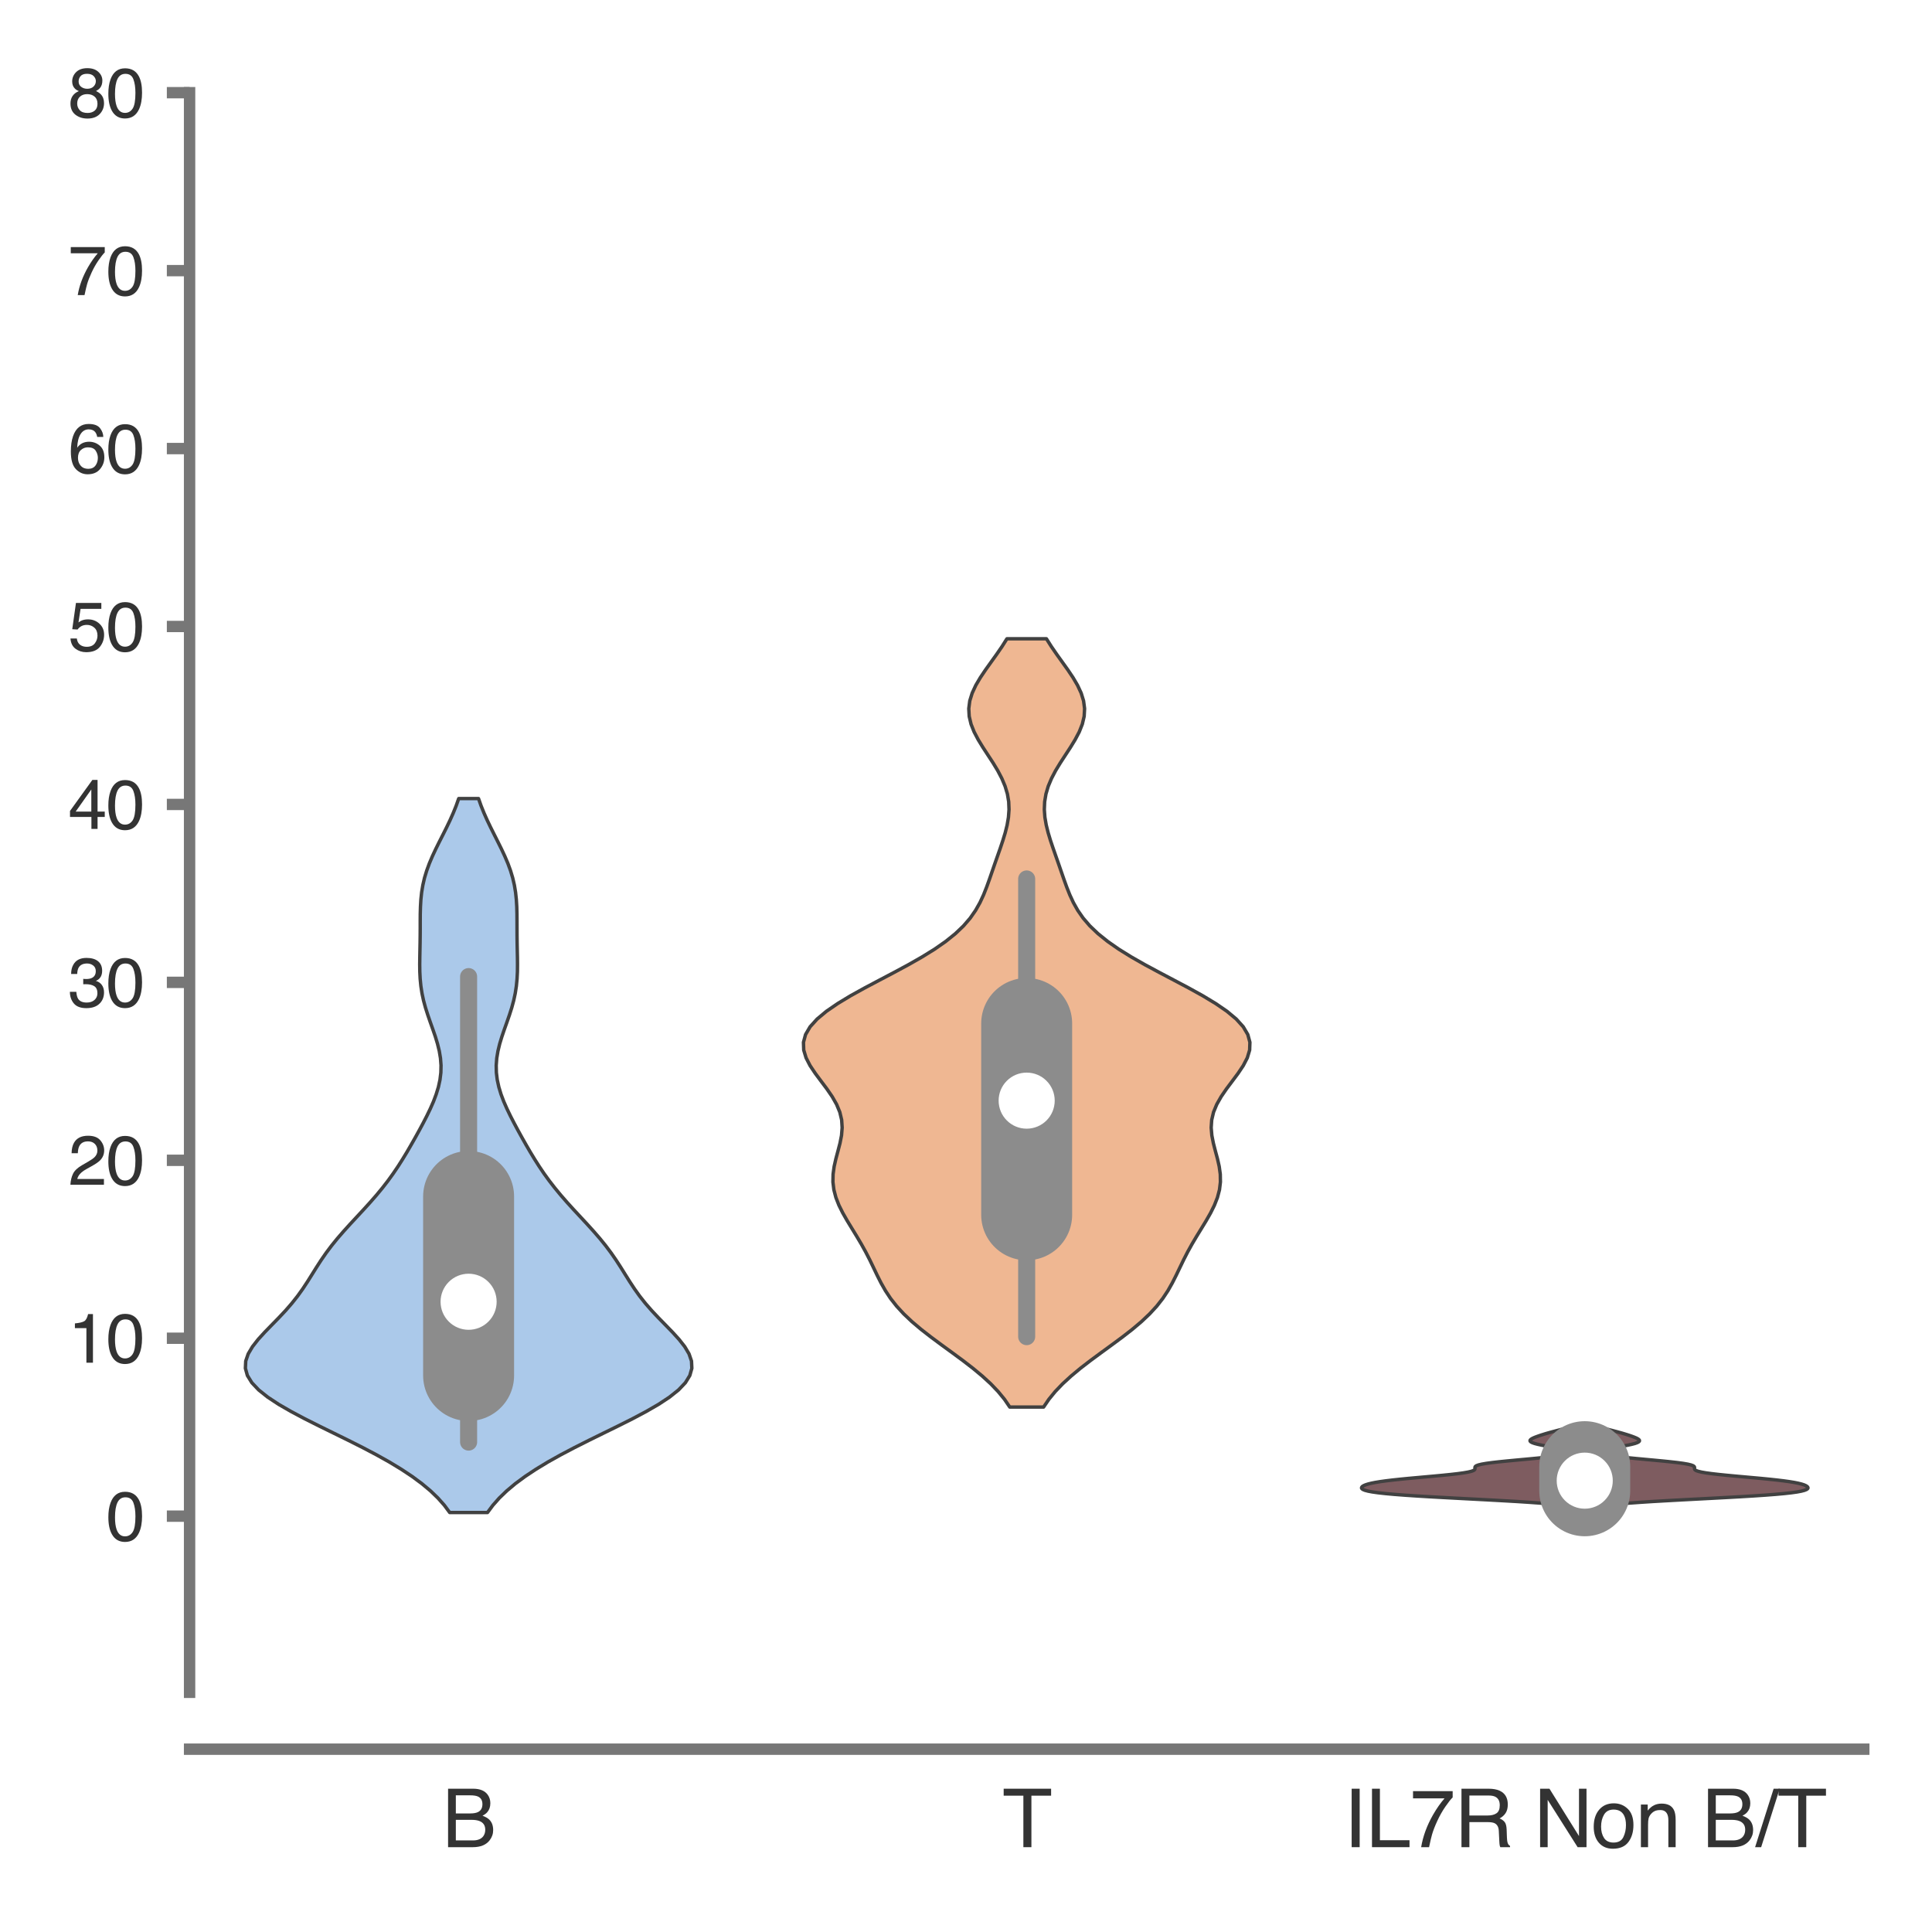 <?xml version="1.0" encoding="utf-8" standalone="no"?>
<!DOCTYPE svg PUBLIC "-//W3C//DTD SVG 1.1//EN"
  "http://www.w3.org/Graphics/SVG/1.1/DTD/svg11.dtd">
<svg xmlns:xlink="http://www.w3.org/1999/xlink" width="84.96pt" height="84.96pt" viewBox="0 0 84.96 84.96" xmlns="http://www.w3.org/2000/svg" version="1.1">
 <defs>
  <style type="text/css">*{stroke-linejoin: round; stroke-linecap: butt}</style>
 </defs>
 <g id="figure_1">
  <g id="patch_1">
   <path d="M 0 84.96 
L 84.96 84.96 
L 84.96 0 
L 0 0 
z
" style="fill: #ffffff"/>
  </g>
  <g id="axes_1">
   <g id="patch_2">
    <path d="M 8.337 74.42 
L 81.96 74.42 
L 81.96 4.076 
L 8.337 4.076 
z
" style="fill: #ffffff"/>
   </g>
   <g id="matplotlib.axis_1">
    <g id="xtick_1">
     <g id="text_1">
      <!-- B -->
      <g style="fill: #333333" transform="translate(19.44 81.23) scale(0.035 -0.035)">
       <defs>
        <path id="Helvetica-42" d="M 2213 2650 
Q 2606 2650 2825 2759 
Q 3169 2931 3169 3378 
Q 3169 3828 2803 3984 
Q 2597 4072 2191 4072 
L 1081 4072 
L 1081 2650 
L 2213 2650 
z
M 2422 531 
Q 2994 531 3238 863 
Q 3391 1072 3391 1369 
Q 3391 1869 2944 2050 
Q 2706 2147 2316 2147 
L 1081 2147 
L 1081 531 
L 2422 531 
z
M 472 4591 
L 2444 4591 
Q 3250 4591 3591 4109 
Q 3791 3825 3791 3453 
Q 3791 3019 3544 2741 
Q 3416 2594 3175 2472 
Q 3528 2338 3703 2169 
Q 4013 1869 4013 1341 
Q 4013 897 3734 538 
Q 3319 0 2413 0 
L 472 0 
L 472 4591 
z
" transform="scale(0.016)"/>
       </defs>
       <use xlink:href="#Helvetica-42"/>
      </g>
     </g>
    </g>
    <g id="xtick_2">
     <g id="text_2">
      <!-- T -->
      <g style="fill: #333333" transform="translate(44.079 81.23) scale(0.035 -0.035)">
       <defs>
        <path id="Helvetica-54" d="M 3828 4591 
L 3828 4044 
L 2281 4044 
L 2281 0 
L 1650 0 
L 1650 4044 
L 103 4044 
L 103 4591 
L 3828 4591 
z
" transform="scale(0.016)"/>
       </defs>
       <use xlink:href="#Helvetica-54"/>
      </g>
     </g>
    </g>
    <g id="xtick_3">
     <g id="text_3">
      <!-- IL7R Non B/T -->
      <g style="fill: #333333" transform="translate(59.088 81.23) scale(0.035 -0.035)">
       <defs>
        <path id="Helvetica-49" d="M 628 4591 
L 1256 4591 
L 1256 0 
L 628 0 
L 628 4591 
z
" transform="scale(0.016)"/>
        <path id="Helvetica-4c" d="M 488 4591 
L 1109 4591 
L 1109 547 
L 3434 547 
L 3434 0 
L 488 0 
L 488 4591 
z
" transform="scale(0.016)"/>
        <path id="Helvetica-37" d="M 3347 4400 
L 3347 3909 
Q 3131 3700 2773 3181 
Q 2416 2663 2141 2063 
Q 1869 1478 1728 997 
Q 1638 688 1494 0 
L 872 0 
Q 1084 1281 1809 2550 
Q 2238 3294 2709 3834 
L 234 3834 
L 234 4400 
L 3347 4400 
z
" transform="scale(0.016)"/>
        <path id="Helvetica-52" d="M 2622 2488 
Q 3059 2488 3314 2663 
Q 3569 2838 3569 3294 
Q 3569 3784 3213 3963 
Q 3022 4056 2703 4056 
L 1184 4056 
L 1184 2488 
L 2622 2488 
z
M 563 4591 
L 2688 4591 
Q 3213 4591 3553 4438 
Q 4200 4144 4200 3353 
Q 4200 2941 4029 2678 
Q 3859 2416 3553 2256 
Q 3822 2147 3958 1969 
Q 4094 1791 4109 1391 
L 4131 775 
Q 4141 513 4175 384 
Q 4231 166 4375 103 
L 4375 0 
L 3613 0 
Q 3581 59 3562 153 
Q 3544 247 3531 516 
L 3494 1281 
Q 3472 1731 3159 1884 
Q 2981 1969 2600 1969 
L 1184 1969 
L 1184 0 
L 563 0 
L 563 4591 
z
" transform="scale(0.016)"/>
        <path id="Helvetica-20" transform="scale(0.016)"/>
        <path id="Helvetica-4e" d="M 488 4591 
L 1222 4591 
L 3541 872 
L 3541 4591 
L 4131 4591 
L 4131 0 
L 3434 0 
L 1081 3716 
L 1081 0 
L 488 0 
L 488 4591 
z
M 2269 4591 
L 2269 4591 
z
" transform="scale(0.016)"/>
        <path id="Helvetica-6f" d="M 1741 363 
Q 2300 363 2508 786 
Q 2716 1209 2716 1728 
Q 2716 2197 2566 2491 
Q 2328 2953 1747 2953 
Q 1231 2953 997 2559 
Q 763 2166 763 1609 
Q 763 1075 997 719 
Q 1231 363 1741 363 
z
M 1763 3444 
Q 2409 3444 2856 3012 
Q 3303 2581 3303 1744 
Q 3303 934 2909 406 
Q 2516 -122 1688 -122 
Q 997 -122 590 345 
Q 184 813 184 1600 
Q 184 2444 612 2944 
Q 1041 3444 1763 3444 
z
M 1744 3428 
L 1744 3428 
z
" transform="scale(0.016)"/>
        <path id="Helvetica-6e" d="M 413 3347 
L 947 3347 
L 947 2872 
Q 1184 3166 1450 3294 
Q 1716 3422 2041 3422 
Q 2753 3422 3003 2925 
Q 3141 2653 3141 2147 
L 3141 0 
L 2569 0 
L 2569 2109 
Q 2569 2416 2478 2603 
Q 2328 2916 1934 2916 
Q 1734 2916 1606 2875 
Q 1375 2806 1200 2600 
Q 1059 2434 1017 2257 
Q 975 2081 975 1753 
L 975 0 
L 413 0 
L 413 3347 
z
M 1734 3428 
L 1734 3428 
z
" transform="scale(0.016)"/>
        <path id="Helvetica-2f" d="M 1456 4591 
L 1931 4591 
L 475 0 
L 0 0 
L 1456 4591 
z
" transform="scale(0.016)"/>
       </defs>
       <use xlink:href="#Helvetica-49"/>
       <use xlink:href="#Helvetica-4c" x="27.783"/>
       <use xlink:href="#Helvetica-37" x="83.398"/>
       <use xlink:href="#Helvetica-52" x="139.014"/>
       <use xlink:href="#Helvetica-20" x="211.23"/>
       <use xlink:href="#Helvetica-4e" x="239.014"/>
       <use xlink:href="#Helvetica-6f" x="311.23"/>
       <use xlink:href="#Helvetica-6e" x="366.846"/>
       <use xlink:href="#Helvetica-20" x="422.461"/>
       <use xlink:href="#Helvetica-42" x="450.244"/>
       <use xlink:href="#Helvetica-2f" x="516.943"/>
       <use xlink:href="#Helvetica-54" x="544.727"/>
      </g>
     </g>
    </g>
   </g>
   <g id="matplotlib.axis_2">
    <g id="ytick_1">
     <g id="line2d_1">
      <defs>
       <path id="mbfded7ce91" d="M 0 0 
L -1 0 
" style="stroke: #777777; stroke-width: 0.5"/>
      </defs>
      <g>
       <use xlink:href="#mbfded7ce91" x="8.337" y="66.673" style="fill: #777777; stroke: #777777; stroke-width: 0.5"/>
      </g>
     </g>
     <g id="text_4">
      <!-- 0 -->
      <g style="fill: #333333" transform="translate(4.669 67.749) scale(0.03 -0.03)">
       <defs>
        <path id="Helvetica-30" d="M 1731 4475 
Q 2600 4475 2988 3759 
Q 3288 3206 3288 2244 
Q 3288 1331 3016 734 
Q 2622 -122 1728 -122 
Q 922 -122 528 578 
Q 200 1163 200 2147 
Q 200 2909 397 3456 
Q 766 4475 1731 4475 
z
M 1725 391 
Q 2163 391 2422 778 
Q 2681 1166 2681 2222 
Q 2681 2984 2493 3476 
Q 2306 3969 1766 3969 
Q 1269 3969 1039 3501 
Q 809 3034 809 2125 
Q 809 1441 956 1025 
Q 1181 391 1725 391 
z
" transform="scale(0.016)"/>
       </defs>
       <use xlink:href="#Helvetica-30"/>
      </g>
     </g>
    </g>
    <g id="ytick_2">
     <g id="line2d_2">
      <g>
       <use xlink:href="#mbfded7ce91" x="8.337" y="58.849" style="fill: #777777; stroke: #777777; stroke-width: 0.5"/>
      </g>
     </g>
     <g id="text_5">
      <!-- 10 -->
      <g style="fill: #333333" transform="translate(3 59.925) scale(0.03 -0.03)">
       <defs>
        <path id="Helvetica-31" d="M 613 3169 
L 613 3600 
Q 1222 3659 1462 3798 
Q 1703 3938 1822 4456 
L 2266 4456 
L 2266 0 
L 1666 0 
L 1666 3169 
L 613 3169 
z
" transform="scale(0.016)"/>
       </defs>
       <use xlink:href="#Helvetica-31"/>
       <use xlink:href="#Helvetica-30" x="55.615"/>
      </g>
     </g>
    </g>
    <g id="ytick_3">
     <g id="line2d_3">
      <g>
       <use xlink:href="#mbfded7ce91" x="8.337" y="51.024" style="fill: #777777; stroke: #777777; stroke-width: 0.5"/>
      </g>
     </g>
     <g id="text_6">
      <!-- 20 -->
      <g style="fill: #333333" transform="translate(3 52.1) scale(0.03 -0.03)">
       <defs>
        <path id="Helvetica-32" d="M 200 0 
Q 231 578 439 1006 
Q 647 1434 1250 1784 
L 1850 2131 
Q 2253 2366 2416 2531 
Q 2672 2791 2672 3125 
Q 2672 3516 2437 3745 
Q 2203 3975 1813 3975 
Q 1234 3975 1013 3538 
Q 894 3303 881 2888 
L 309 2888 
Q 319 3472 525 3841 
Q 891 4491 1816 4491 
Q 2584 4491 2939 4075 
Q 3294 3659 3294 3150 
Q 3294 2613 2916 2231 
Q 2697 2009 2131 1694 
L 1703 1456 
Q 1397 1288 1222 1134 
Q 909 863 828 531 
L 3272 531 
L 3272 0 
L 200 0 
z
" transform="scale(0.016)"/>
       </defs>
       <use xlink:href="#Helvetica-32"/>
       <use xlink:href="#Helvetica-30" x="55.615"/>
      </g>
     </g>
    </g>
    <g id="ytick_4">
     <g id="line2d_4">
      <g>
       <use xlink:href="#mbfded7ce91" x="8.337" y="43.199" style="fill: #777777; stroke: #777777; stroke-width: 0.5"/>
      </g>
     </g>
     <g id="text_7">
      <!-- 30 -->
      <g style="fill: #333333" transform="translate(3 44.275) scale(0.03 -0.03)">
       <defs>
        <path id="Helvetica-33" d="M 1663 -122 
Q 869 -122 511 314 
Q 153 750 153 1375 
L 741 1375 
Q 778 941 903 744 
Q 1122 391 1694 391 
Q 2138 391 2406 628 
Q 2675 866 2675 1241 
Q 2675 1703 2392 1887 
Q 2109 2072 1606 2072 
Q 1550 2072 1492 2070 
Q 1434 2069 1375 2066 
L 1375 2563 
Q 1463 2553 1522 2550 
Q 1581 2547 1650 2547 
Q 1966 2547 2169 2647 
Q 2525 2822 2525 3272 
Q 2525 3606 2287 3787 
Q 2050 3969 1734 3969 
Q 1172 3969 956 3594 
Q 838 3388 822 3006 
L 266 3006 
Q 266 3506 466 3856 
Q 809 4481 1675 4481 
Q 2359 4481 2734 4176 
Q 3109 3872 3109 3294 
Q 3109 2881 2888 2625 
Q 2750 2466 2531 2375 
Q 2884 2278 3082 2001 
Q 3281 1725 3281 1325 
Q 3281 684 2859 281 
Q 2438 -122 1663 -122 
z
" transform="scale(0.016)"/>
       </defs>
       <use xlink:href="#Helvetica-33"/>
       <use xlink:href="#Helvetica-30" x="55.615"/>
      </g>
     </g>
    </g>
    <g id="ytick_5">
     <g id="line2d_5">
      <g>
       <use xlink:href="#mbfded7ce91" x="8.337" y="35.375" style="fill: #777777; stroke: #777777; stroke-width: 0.5"/>
      </g>
     </g>
     <g id="text_8">
      <!-- 40 -->
      <g style="fill: #333333" transform="translate(3 36.451) scale(0.03 -0.03)">
       <defs>
        <path id="Helvetica-34" d="M 2116 1584 
L 2116 3613 
L 681 1584 
L 2116 1584 
z
M 2125 0 
L 2125 1094 
L 163 1094 
L 163 1644 
L 2213 4488 
L 2688 4488 
L 2688 1584 
L 3347 1584 
L 3347 1094 
L 2688 1094 
L 2688 0 
L 2125 0 
z
" transform="scale(0.016)"/>
       </defs>
       <use xlink:href="#Helvetica-34"/>
       <use xlink:href="#Helvetica-30" x="55.615"/>
      </g>
     </g>
    </g>
    <g id="ytick_6">
     <g id="line2d_6">
      <g>
       <use xlink:href="#mbfded7ce91" x="8.337" y="27.55" style="fill: #777777; stroke: #777777; stroke-width: 0.5"/>
      </g>
     </g>
     <g id="text_9">
      <!-- 50 -->
      <g style="fill: #333333" transform="translate(3 28.626) scale(0.03 -0.03)">
       <defs>
        <path id="Helvetica-35" d="M 791 1141 
Q 847 659 1238 475 
Q 1438 381 1700 381 
Q 2200 381 2440 700 
Q 2681 1019 2681 1406 
Q 2681 1875 2395 2131 
Q 2109 2388 1709 2388 
Q 1419 2388 1211 2275 
Q 1003 2163 856 1963 
L 369 1991 
L 709 4400 
L 3034 4400 
L 3034 3856 
L 1131 3856 
L 941 2613 
Q 1097 2731 1238 2791 
Q 1488 2894 1816 2894 
Q 2431 2894 2859 2497 
Q 3288 2100 3288 1491 
Q 3288 856 2895 371 
Q 2503 -113 1644 -113 
Q 1097 -113 676 195 
Q 256 503 206 1141 
L 791 1141 
z
" transform="scale(0.016)"/>
       </defs>
       <use xlink:href="#Helvetica-35"/>
       <use xlink:href="#Helvetica-30" x="55.615"/>
      </g>
     </g>
    </g>
    <g id="ytick_7">
     <g id="line2d_7">
      <g>
       <use xlink:href="#mbfded7ce91" x="8.337" y="19.725" style="fill: #777777; stroke: #777777; stroke-width: 0.5"/>
      </g>
     </g>
     <g id="text_10">
      <!-- 60 -->
      <g style="fill: #333333" transform="translate(3 20.801) scale(0.03 -0.03)">
       <defs>
        <path id="Helvetica-36" d="M 1872 4494 
Q 2622 4494 2917 4105 
Q 3213 3716 3213 3303 
L 2656 3303 
Q 2606 3569 2497 3719 
Q 2294 4000 1881 4000 
Q 1409 4000 1131 3564 
Q 853 3128 822 2316 
Q 1016 2600 1309 2741 
Q 1578 2866 1909 2866 
Q 2472 2866 2890 2506 
Q 3309 2147 3309 1434 
Q 3309 825 2912 354 
Q 2516 -116 1781 -116 
Q 1153 -116 697 361 
Q 241 838 241 1966 
Q 241 2800 444 3381 
Q 834 4494 1872 4494 
z
M 1831 384 
Q 2275 384 2495 682 
Q 2716 981 2716 1388 
Q 2716 1731 2519 2042 
Q 2322 2353 1803 2353 
Q 1441 2353 1167 2112 
Q 894 1872 894 1388 
Q 894 963 1142 673 
Q 1391 384 1831 384 
z
" transform="scale(0.016)"/>
       </defs>
       <use xlink:href="#Helvetica-36"/>
       <use xlink:href="#Helvetica-30" x="55.615"/>
      </g>
     </g>
    </g>
    <g id="ytick_8">
     <g id="line2d_8">
      <g>
       <use xlink:href="#mbfded7ce91" x="8.337" y="11.901" style="fill: #777777; stroke: #777777; stroke-width: 0.5"/>
      </g>
     </g>
     <g id="text_11">
      <!-- 70 -->
      <g style="fill: #333333" transform="translate(3 12.977) scale(0.03 -0.03)">
       <use xlink:href="#Helvetica-37"/>
       <use xlink:href="#Helvetica-30" x="55.615"/>
      </g>
     </g>
    </g>
    <g id="ytick_9">
     <g id="line2d_9">
      <g>
       <use xlink:href="#mbfded7ce91" x="8.337" y="4.076" style="fill: #777777; stroke: #777777; stroke-width: 0.5"/>
      </g>
     </g>
     <g id="text_12">
      <!-- 80 -->
      <g style="fill: #333333" transform="translate(3 5.152) scale(0.03 -0.03)">
       <defs>
        <path id="Helvetica-38" d="M 1741 2600 
Q 2113 2600 2322 2808 
Q 2531 3016 2531 3303 
Q 2531 3553 2331 3762 
Q 2131 3972 1722 3972 
Q 1316 3972 1134 3762 
Q 953 3553 953 3272 
Q 953 2956 1187 2778 
Q 1422 2600 1741 2600 
z
M 1775 384 
Q 2166 384 2423 595 
Q 2681 806 2681 1225 
Q 2681 1659 2415 1884 
Q 2150 2109 1734 2109 
Q 1331 2109 1076 1879 
Q 822 1650 822 1244 
Q 822 894 1055 639 
Q 1288 384 1775 384 
z
M 975 2384 
Q 741 2484 609 2619 
Q 363 2869 363 3269 
Q 363 3769 725 4128 
Q 1088 4488 1753 4488 
Q 2397 4488 2762 4148 
Q 3128 3809 3128 3356 
Q 3128 2938 2916 2678 
Q 2797 2531 2547 2391 
Q 2825 2263 2984 2097 
Q 3281 1784 3281 1284 
Q 3281 694 2884 283 
Q 2488 -128 1763 -128 
Q 1109 -128 657 226 
Q 206 581 206 1256 
Q 206 1653 400 1942 
Q 594 2231 975 2384 
z
" transform="scale(0.016)"/>
       </defs>
       <use xlink:href="#Helvetica-38"/>
       <use xlink:href="#Helvetica-30" x="55.615"/>
      </g>
     </g>
    </g>
   </g>
   <g id="PolyCollection_1">
    <defs>
     <path id="m2e9ea71045" d="M 21.438 -18.447 
L 19.776 -18.447 
L 19.541 -18.764 
L 19.26 -19.081 
L 18.932 -19.398 
L 18.553 -19.715 
L 18.125 -20.032 
L 17.647 -20.349 
L 17.122 -20.667 
L 16.555 -20.984 
L 15.953 -21.301 
L 15.324 -21.618 
L 14.679 -21.935 
L 14.033 -22.252 
L 13.402 -22.569 
L 12.803 -22.887 
L 12.253 -23.204 
L 11.772 -23.521 
L 11.375 -23.838 
L 11.075 -24.155 
L 10.879 -24.472 
L 10.791 -24.789 
L 10.806 -25.107 
L 10.915 -25.424 
L 11.103 -25.741 
L 11.351 -26.058 
L 11.64 -26.375 
L 11.948 -26.692 
L 12.258 -27.009 
L 12.556 -27.326 
L 12.832 -27.644 
L 13.083 -27.961 
L 13.311 -28.278 
L 13.52 -28.595 
L 13.719 -28.912 
L 13.917 -29.229 
L 14.122 -29.546 
L 14.342 -29.864 
L 14.58 -30.181 
L 14.837 -30.498 
L 15.112 -30.815 
L 15.399 -31.132 
L 15.693 -31.449 
L 15.987 -31.766 
L 16.275 -32.083 
L 16.553 -32.401 
L 16.815 -32.718 
L 17.061 -33.035 
L 17.29 -33.352 
L 17.505 -33.669 
L 17.706 -33.986 
L 17.899 -34.303 
L 18.083 -34.621 
L 18.263 -34.938 
L 18.438 -35.255 
L 18.608 -35.572 
L 18.771 -35.889 
L 18.924 -36.206 
L 19.063 -36.523 
L 19.182 -36.841 
L 19.279 -37.158 
L 19.348 -37.475 
L 19.387 -37.792 
L 19.394 -38.109 
L 19.37 -38.426 
L 19.317 -38.743 
L 19.239 -39.06 
L 19.143 -39.378 
L 19.034 -39.695 
L 18.921 -40.012 
L 18.812 -40.329 
L 18.711 -40.646 
L 18.625 -40.963 
L 18.557 -41.28 
L 18.508 -41.598 
L 18.477 -41.915 
L 18.461 -42.232 
L 18.457 -42.549 
L 18.461 -42.866 
L 18.467 -43.183 
L 18.473 -43.5 
L 18.477 -43.818 
L 18.479 -44.135 
L 18.479 -44.452 
L 18.481 -44.769 
L 18.49 -45.086 
L 18.508 -45.403 
L 18.542 -45.72 
L 18.595 -46.037 
L 18.668 -46.355 
L 18.764 -46.672 
L 18.88 -46.989 
L 19.014 -47.306 
L 19.162 -47.623 
L 19.319 -47.94 
L 19.48 -48.257 
L 19.639 -48.575 
L 19.791 -48.892 
L 19.932 -49.209 
L 20.06 -49.526 
L 20.172 -49.843 
L 21.043 -49.843 
L 21.043 -49.843 
L 21.155 -49.526 
L 21.283 -49.209 
L 21.424 -48.892 
L 21.576 -48.575 
L 21.735 -48.257 
L 21.895 -47.94 
L 22.052 -47.623 
L 22.2 -47.306 
L 22.335 -46.989 
L 22.451 -46.672 
L 22.546 -46.355 
L 22.62 -46.037 
L 22.672 -45.72 
L 22.706 -45.403 
L 22.725 -45.086 
L 22.733 -44.769 
L 22.735 -44.452 
L 22.736 -44.135 
L 22.737 -43.818 
L 22.741 -43.5 
L 22.747 -43.183 
L 22.754 -42.866 
L 22.757 -42.549 
L 22.754 -42.232 
L 22.738 -41.915 
L 22.707 -41.598 
L 22.658 -41.28 
L 22.59 -40.963 
L 22.504 -40.646 
L 22.403 -40.329 
L 22.293 -40.012 
L 22.18 -39.695 
L 22.072 -39.378 
L 21.975 -39.06 
L 21.898 -38.743 
L 21.845 -38.426 
L 21.821 -38.109 
L 21.828 -37.792 
L 21.867 -37.475 
L 21.936 -37.158 
L 22.032 -36.841 
L 22.152 -36.523 
L 22.291 -36.206 
L 22.444 -35.889 
L 22.607 -35.572 
L 22.777 -35.255 
L 22.952 -34.938 
L 23.131 -34.621 
L 23.316 -34.303 
L 23.508 -33.986 
L 23.71 -33.669 
L 23.924 -33.352 
L 24.154 -33.035 
L 24.4 -32.718 
L 24.662 -32.401 
L 24.939 -32.083 
L 25.227 -31.766 
L 25.522 -31.449 
L 25.816 -31.132 
L 26.103 -30.815 
L 26.378 -30.498 
L 26.635 -30.181 
L 26.873 -29.864 
L 27.093 -29.546 
L 27.298 -29.229 
L 27.496 -28.912 
L 27.695 -28.595 
L 27.904 -28.278 
L 28.131 -27.961 
L 28.382 -27.644 
L 28.659 -27.326 
L 28.957 -27.009 
L 29.267 -26.692 
L 29.575 -26.375 
L 29.863 -26.058 
L 30.112 -25.741 
L 30.3 -25.424 
L 30.409 -25.107 
L 30.424 -24.789 
L 30.335 -24.472 
L 30.14 -24.155 
L 29.839 -23.838 
L 29.442 -23.521 
L 28.961 -23.204 
L 28.412 -22.887 
L 27.813 -22.569 
L 27.181 -22.252 
L 26.535 -21.935 
L 25.891 -21.618 
L 25.262 -21.301 
L 24.659 -20.984 
L 24.092 -20.667 
L 23.568 -20.349 
L 23.09 -20.032 
L 22.661 -19.715 
L 22.283 -19.398 
L 21.954 -19.081 
L 21.674 -18.764 
L 21.438 -18.447 
z
" style="stroke: #414141; stroke-width: 0.15"/>
    </defs>
    <g clip-path="url(#p07ffb48e70)">
     <use xlink:href="#m2e9ea71045" x="0" y="84.96" style="fill: #abc9ea; stroke: #414141; stroke-width: 0.15"/>
    </g>
   </g>
   <g id="PolyCollection_2">
    <defs>
     <path id="mb79b9ad101" d="M 45.892 -23.084 
L 44.405 -23.084 
L 44.172 -23.426 
L 43.892 -23.767 
L 43.566 -24.108 
L 43.194 -24.449 
L 42.782 -24.791 
L 42.34 -25.132 
L 41.877 -25.473 
L 41.408 -25.815 
L 40.948 -26.156 
L 40.509 -26.497 
L 40.105 -26.838 
L 39.743 -27.18 
L 39.429 -27.521 
L 39.161 -27.862 
L 38.936 -28.203 
L 38.742 -28.545 
L 38.57 -28.886 
L 38.407 -29.227 
L 38.242 -29.569 
L 38.066 -29.91 
L 37.877 -30.251 
L 37.675 -30.592 
L 37.466 -30.934 
L 37.258 -31.275 
L 37.063 -31.616 
L 36.893 -31.957 
L 36.759 -32.299 
L 36.67 -32.64 
L 36.628 -32.981 
L 36.635 -33.323 
L 36.682 -33.664 
L 36.759 -34.005 
L 36.85 -34.346 
L 36.939 -34.688 
L 37.006 -35.029 
L 37.034 -35.37 
L 37.012 -35.711 
L 36.931 -36.053 
L 36.79 -36.394 
L 36.596 -36.735 
L 36.361 -37.077 
L 36.105 -37.418 
L 35.851 -37.759 
L 35.623 -38.1 
L 35.447 -38.442 
L 35.344 -38.783 
L 35.332 -39.124 
L 35.424 -39.465 
L 35.624 -39.807 
L 35.933 -40.148 
L 36.342 -40.489 
L 36.839 -40.83 
L 37.405 -41.172 
L 38.021 -41.513 
L 38.665 -41.854 
L 39.315 -42.196 
L 39.948 -42.537 
L 40.547 -42.878 
L 41.098 -43.219 
L 41.588 -43.561 
L 42.012 -43.902 
L 42.369 -44.243 
L 42.663 -44.584 
L 42.901 -44.926 
L 43.094 -45.267 
L 43.252 -45.608 
L 43.387 -45.95 
L 43.51 -46.291 
L 43.628 -46.632 
L 43.746 -46.973 
L 43.866 -47.315 
L 43.986 -47.656 
L 44.1 -47.997 
L 44.204 -48.338 
L 44.289 -48.68 
L 44.347 -49.021 
L 44.372 -49.362 
L 44.358 -49.704 
L 44.301 -50.045 
L 44.199 -50.386 
L 44.056 -50.727 
L 43.877 -51.069 
L 43.671 -51.41 
L 43.448 -51.751 
L 43.225 -52.092 
L 43.016 -52.434 
L 42.837 -52.775 
L 42.702 -53.116 
L 42.621 -53.458 
L 42.602 -53.799 
L 42.646 -54.14 
L 42.752 -54.481 
L 42.91 -54.823 
L 43.111 -55.164 
L 43.34 -55.505 
L 43.584 -55.846 
L 43.829 -56.188 
L 44.064 -56.529 
L 44.279 -56.87 
L 46.017 -56.87 
L 46.017 -56.87 
L 46.233 -56.529 
L 46.468 -56.188 
L 46.713 -55.846 
L 46.957 -55.505 
L 47.186 -55.164 
L 47.386 -54.823 
L 47.545 -54.481 
L 47.65 -54.14 
L 47.695 -53.799 
L 47.676 -53.458 
L 47.595 -53.116 
L 47.46 -52.775 
L 47.28 -52.434 
L 47.071 -52.092 
L 46.848 -51.751 
L 46.626 -51.41 
L 46.419 -51.069 
L 46.24 -50.727 
L 46.097 -50.386 
L 45.996 -50.045 
L 45.939 -49.704 
L 45.924 -49.362 
L 45.949 -49.021 
L 46.008 -48.68 
L 46.093 -48.338 
L 46.196 -47.997 
L 46.311 -47.656 
L 46.43 -47.315 
L 46.55 -46.973 
L 46.668 -46.632 
L 46.786 -46.291 
L 46.909 -45.95 
L 47.045 -45.608 
L 47.203 -45.267 
L 47.395 -44.926 
L 47.633 -44.584 
L 47.927 -44.243 
L 48.285 -43.902 
L 48.709 -43.561 
L 49.199 -43.219 
L 49.749 -42.878 
L 50.348 -42.537 
L 50.982 -42.196 
L 51.631 -41.854 
L 52.275 -41.513 
L 52.891 -41.172 
L 53.458 -40.83 
L 53.955 -40.489 
L 54.364 -40.148 
L 54.672 -39.807 
L 54.873 -39.465 
L 54.965 -39.124 
L 54.953 -38.783 
L 54.85 -38.442 
L 54.673 -38.1 
L 54.445 -37.759 
L 54.191 -37.418 
L 53.935 -37.077 
L 53.701 -36.735 
L 53.507 -36.394 
L 53.366 -36.053 
L 53.285 -35.711 
L 53.262 -35.37 
L 53.291 -35.029 
L 53.358 -34.688 
L 53.446 -34.346 
L 53.538 -34.005 
L 53.615 -33.664 
L 53.662 -33.323 
L 53.668 -32.981 
L 53.627 -32.64 
L 53.537 -32.299 
L 53.403 -31.957 
L 53.234 -31.616 
L 53.039 -31.275 
L 52.831 -30.934 
L 52.621 -30.592 
L 52.419 -30.251 
L 52.23 -29.91 
L 52.055 -29.569 
L 51.89 -29.227 
L 51.726 -28.886 
L 51.554 -28.545 
L 51.361 -28.203 
L 51.135 -27.862 
L 50.868 -27.521 
L 50.554 -27.18 
L 50.192 -26.838 
L 49.788 -26.497 
L 49.349 -26.156 
L 48.888 -25.815 
L 48.419 -25.473 
L 47.957 -25.132 
L 47.514 -24.791 
L 47.103 -24.449 
L 46.731 -24.108 
L 46.404 -23.767 
L 46.125 -23.426 
L 45.892 -23.084 
z
" style="stroke: #414141; stroke-width: 0.15"/>
    </defs>
    <g clip-path="url(#p07ffb48e70)">
     <use xlink:href="#mb79b9ad101" x="0" y="84.96" style="fill: #efb792; stroke: #414141; stroke-width: 0.15"/>
    </g>
   </g>
   <g id="PolyCollection_3">
    <defs>
     <path id="m0a0fc84fbb" d="M 71.24 -18.827 
L 68.139 -18.827 
L 67.719 -18.862 
L 67.234 -18.897 
L 66.69 -18.932 
L 66.094 -18.966 
L 65.459 -19.001 
L 64.8 -19.036 
L 64.134 -19.071 
L 63.48 -19.106 
L 62.856 -19.141 
L 62.276 -19.176 
L 61.755 -19.211 
L 61.299 -19.246 
L 60.914 -19.281 
L 60.599 -19.316 
L 60.351 -19.351 
L 60.164 -19.386 
L 60.031 -19.421 
L 59.942 -19.456 
L 59.892 -19.49 
L 59.873 -19.525 
L 59.881 -19.56 
L 59.913 -19.595 
L 59.97 -19.63 
L 60.052 -19.665 
L 60.162 -19.7 
L 60.303 -19.735 
L 60.479 -19.77 
L 60.693 -19.805 
L 60.946 -19.84 
L 61.237 -19.875 
L 61.563 -19.91 
L 61.919 -19.945 
L 62.296 -19.979 
L 62.684 -20.014 
L 63.071 -20.049 
L 63.443 -20.084 
L 63.788 -20.119 
L 64.094 -20.154 
L 64.351 -20.189 
L 64.554 -20.224 
L 64.702 -20.259 
L 64.797 -20.294 
L 64.847 -20.329 
L 64.863 -20.364 
L 64.862 -20.399 
L 64.86 -20.434 
L 64.874 -20.468 
L 64.921 -20.503 
L 65.012 -20.538 
L 65.158 -20.573 
L 65.361 -20.608 
L 65.62 -20.643 
L 65.927 -20.678 
L 66.273 -20.713 
L 66.643 -20.748 
L 67.023 -20.783 
L 67.397 -20.818 
L 67.752 -20.853 
L 68.075 -20.888 
L 68.356 -20.923 
L 68.591 -20.958 
L 68.773 -20.992 
L 68.902 -21.027 
L 68.978 -21.062 
L 69.003 -21.097 
L 68.98 -21.132 
L 68.913 -21.167 
L 68.807 -21.202 
L 68.669 -21.237 
L 68.506 -21.272 
L 68.326 -21.307 
L 68.139 -21.342 
L 67.953 -21.377 
L 67.777 -21.412 
L 67.62 -21.447 
L 67.489 -21.481 
L 67.388 -21.516 
L 67.32 -21.551 
L 67.286 -21.586 
L 67.284 -21.621 
L 67.31 -21.656 
L 67.36 -21.691 
L 67.429 -21.726 
L 67.512 -21.761 
L 67.606 -21.796 
L 67.707 -21.831 
L 67.815 -21.866 
L 67.927 -21.901 
L 68.045 -21.936 
L 68.167 -21.97 
L 68.295 -22.005 
L 68.427 -22.04 
L 68.561 -22.075 
L 68.696 -22.11 
L 68.829 -22.145 
L 68.957 -22.18 
L 69.078 -22.215 
L 69.189 -22.25 
L 69.287 -22.285 
L 70.091 -22.285 
L 70.091 -22.285 
L 70.19 -22.25 
L 70.3 -22.215 
L 70.421 -22.18 
L 70.549 -22.145 
L 70.682 -22.11 
L 70.817 -22.075 
L 70.952 -22.04 
L 71.084 -22.005 
L 71.211 -21.97 
L 71.334 -21.936 
L 71.451 -21.901 
L 71.564 -21.866 
L 71.671 -21.831 
L 71.773 -21.796 
L 71.866 -21.761 
L 71.95 -21.726 
L 72.019 -21.691 
L 72.069 -21.656 
L 72.095 -21.621 
L 72.092 -21.586 
L 72.058 -21.551 
L 71.991 -21.516 
L 71.89 -21.481 
L 71.758 -21.447 
L 71.601 -21.412 
L 71.426 -21.377 
L 71.24 -21.342 
L 71.052 -21.307 
L 70.873 -21.272 
L 70.71 -21.237 
L 70.572 -21.202 
L 70.466 -21.167 
L 70.399 -21.132 
L 70.376 -21.097 
L 70.4 -21.062 
L 70.476 -21.027 
L 70.605 -20.992 
L 70.788 -20.958 
L 71.022 -20.923 
L 71.304 -20.888 
L 71.627 -20.853 
L 71.981 -20.818 
L 72.356 -20.783 
L 72.735 -20.748 
L 73.106 -20.713 
L 73.451 -20.678 
L 73.759 -20.643 
L 74.018 -20.608 
L 74.221 -20.573 
L 74.366 -20.538 
L 74.458 -20.503 
L 74.504 -20.468 
L 74.519 -20.434 
L 74.517 -20.399 
L 74.515 -20.364 
L 74.532 -20.329 
L 74.582 -20.294 
L 74.677 -20.259 
L 74.824 -20.224 
L 75.027 -20.189 
L 75.285 -20.154 
L 75.59 -20.119 
L 75.935 -20.084 
L 76.307 -20.049 
L 76.694 -20.014 
L 77.082 -19.979 
L 77.459 -19.945 
L 77.815 -19.91 
L 78.142 -19.875 
L 78.433 -19.84 
L 78.685 -19.805 
L 78.899 -19.77 
L 79.075 -19.735 
L 79.217 -19.7 
L 79.327 -19.665 
L 79.409 -19.63 
L 79.465 -19.595 
L 79.498 -19.56 
L 79.506 -19.525 
L 79.487 -19.49 
L 79.436 -19.456 
L 79.348 -19.421 
L 79.214 -19.386 
L 79.028 -19.351 
L 78.78 -19.316 
L 78.465 -19.281 
L 78.08 -19.246 
L 77.624 -19.211 
L 77.102 -19.176 
L 76.523 -19.141 
L 75.898 -19.106 
L 75.244 -19.071 
L 74.578 -19.036 
L 73.919 -19.001 
L 73.284 -18.966 
L 72.688 -18.932 
L 72.144 -18.897 
L 71.66 -18.862 
L 71.24 -18.827 
z
" style="stroke: #414141; stroke-width: 0.15"/>
    </defs>
    <g clip-path="url(#p07ffb48e70)">
     <use xlink:href="#m0a0fc84fbb" x="0" y="84.96" style="fill: #7e5c60; stroke: #414141; stroke-width: 0.15"/>
    </g>
   </g>
   <g id="line2d_10">
    <path d="M 20.607 63.416 
L 20.607 42.946 
" clip-path="url(#p07ffb48e70)" style="fill: none; stroke: #8c8c8c; stroke-width: 0.75; stroke-linecap: round"/>
   </g>
   <g id="line2d_11">
    <path d="M 20.607 60.488 
L 20.607 52.615 
" clip-path="url(#p07ffb48e70)" style="fill: none; stroke: #8c8c8c; stroke-width: 4; stroke-linecap: round"/>
   </g>
   <g id="line2d_12">
    <path d="M 20.607 57.245 
" clip-path="url(#p07ffb48e70)" style="fill: none; stroke: #414141; stroke-width: 1.2; stroke-linecap: round"/>
    <defs>
     <path id="m2a714a02b4" d="M 0 0.833 
C 0.221 0.833 0.433 0.746 0.589 0.589 
C 0.746 0.433 0.833 0.221 0.833 0 
C 0.833 -0.221 0.746 -0.433 0.589 -0.589 
C 0.433 -0.746 0.221 -0.833 0 -0.833 
C -0.221 -0.833 -0.433 -0.746 -0.589 -0.589 
C -0.746 -0.433 -0.833 -0.221 -0.833 0 
C -0.833 0.221 -0.746 0.433 -0.589 0.589 
C -0.433 0.746 -0.221 0.833 0 0.833 
z
" style="stroke: #ffffff; stroke-width: 0.8"/>
    </defs>
    <g clip-path="url(#p07ffb48e70)">
     <use xlink:href="#m2a714a02b4" x="20.607" y="57.245" style="fill: #ffffff; stroke: #ffffff; stroke-width: 0.8"/>
    </g>
   </g>
   <g id="line2d_13">
    <path d="M 45.148 58.779 
L 45.148 38.652 
" clip-path="url(#p07ffb48e70)" style="fill: none; stroke: #8c8c8c; stroke-width: 0.75; stroke-linecap: round"/>
   </g>
   <g id="line2d_14">
    <path d="M 45.148 53.421 
L 45.148 45.008 
" clip-path="url(#p07ffb48e70)" style="fill: none; stroke: #8c8c8c; stroke-width: 4; stroke-linecap: round"/>
   </g>
   <g id="line2d_15">
    <path d="M 45.148 48.401 
" clip-path="url(#p07ffb48e70)" style="fill: none; stroke: #414141; stroke-width: 1.2; stroke-linecap: round"/>
    <g clip-path="url(#p07ffb48e70)">
     <use xlink:href="#m2a714a02b4" x="45.148" y="48.401" style="fill: #ffffff; stroke: #ffffff; stroke-width: 0.8"/>
    </g>
   </g>
   <g id="line2d_16">
    <path d="M 69.689 65.8 
L 69.689 63.008 
" clip-path="url(#p07ffb48e70)" style="fill: none; stroke: #8c8c8c; stroke-width: 0.75; stroke-linecap: round"/>
   </g>
   <g id="line2d_17">
    <path d="M 69.689 65.557 
L 69.689 64.497 
" clip-path="url(#p07ffb48e70)" style="fill: none; stroke: #8c8c8c; stroke-width: 4; stroke-linecap: round"/>
   </g>
   <g id="line2d_18">
    <path d="M 69.689 65.112 
" clip-path="url(#p07ffb48e70)" style="fill: none; stroke: #414141; stroke-width: 1.2; stroke-linecap: round"/>
    <g clip-path="url(#p07ffb48e70)">
     <use xlink:href="#m2a714a02b4" x="69.689" y="65.112" style="fill: #ffffff; stroke: #ffffff; stroke-width: 0.8"/>
    </g>
   </g>
   <g id="patch_3">
    <path d="M 8.337 74.42 
L 8.337 4.076 
" style="fill: none; stroke: #777777; stroke-width: 0.5; stroke-linejoin: miter; stroke-linecap: square"/>
   </g>
   <g id="patch_4">
    <path d="M 8.337 76.92 
L 81.96 76.92 
" style="fill: none; stroke: #777777; stroke-width: 0.5; stroke-linejoin: miter; stroke-linecap: square"/>
   </g>
  </g>
 </g>
 <defs>
  <clipPath id="p07ffb48e70">
   <rect x="8.337" y="4.076" width="73.623" height="70.343"/>
  </clipPath>
 </defs>
</svg>
